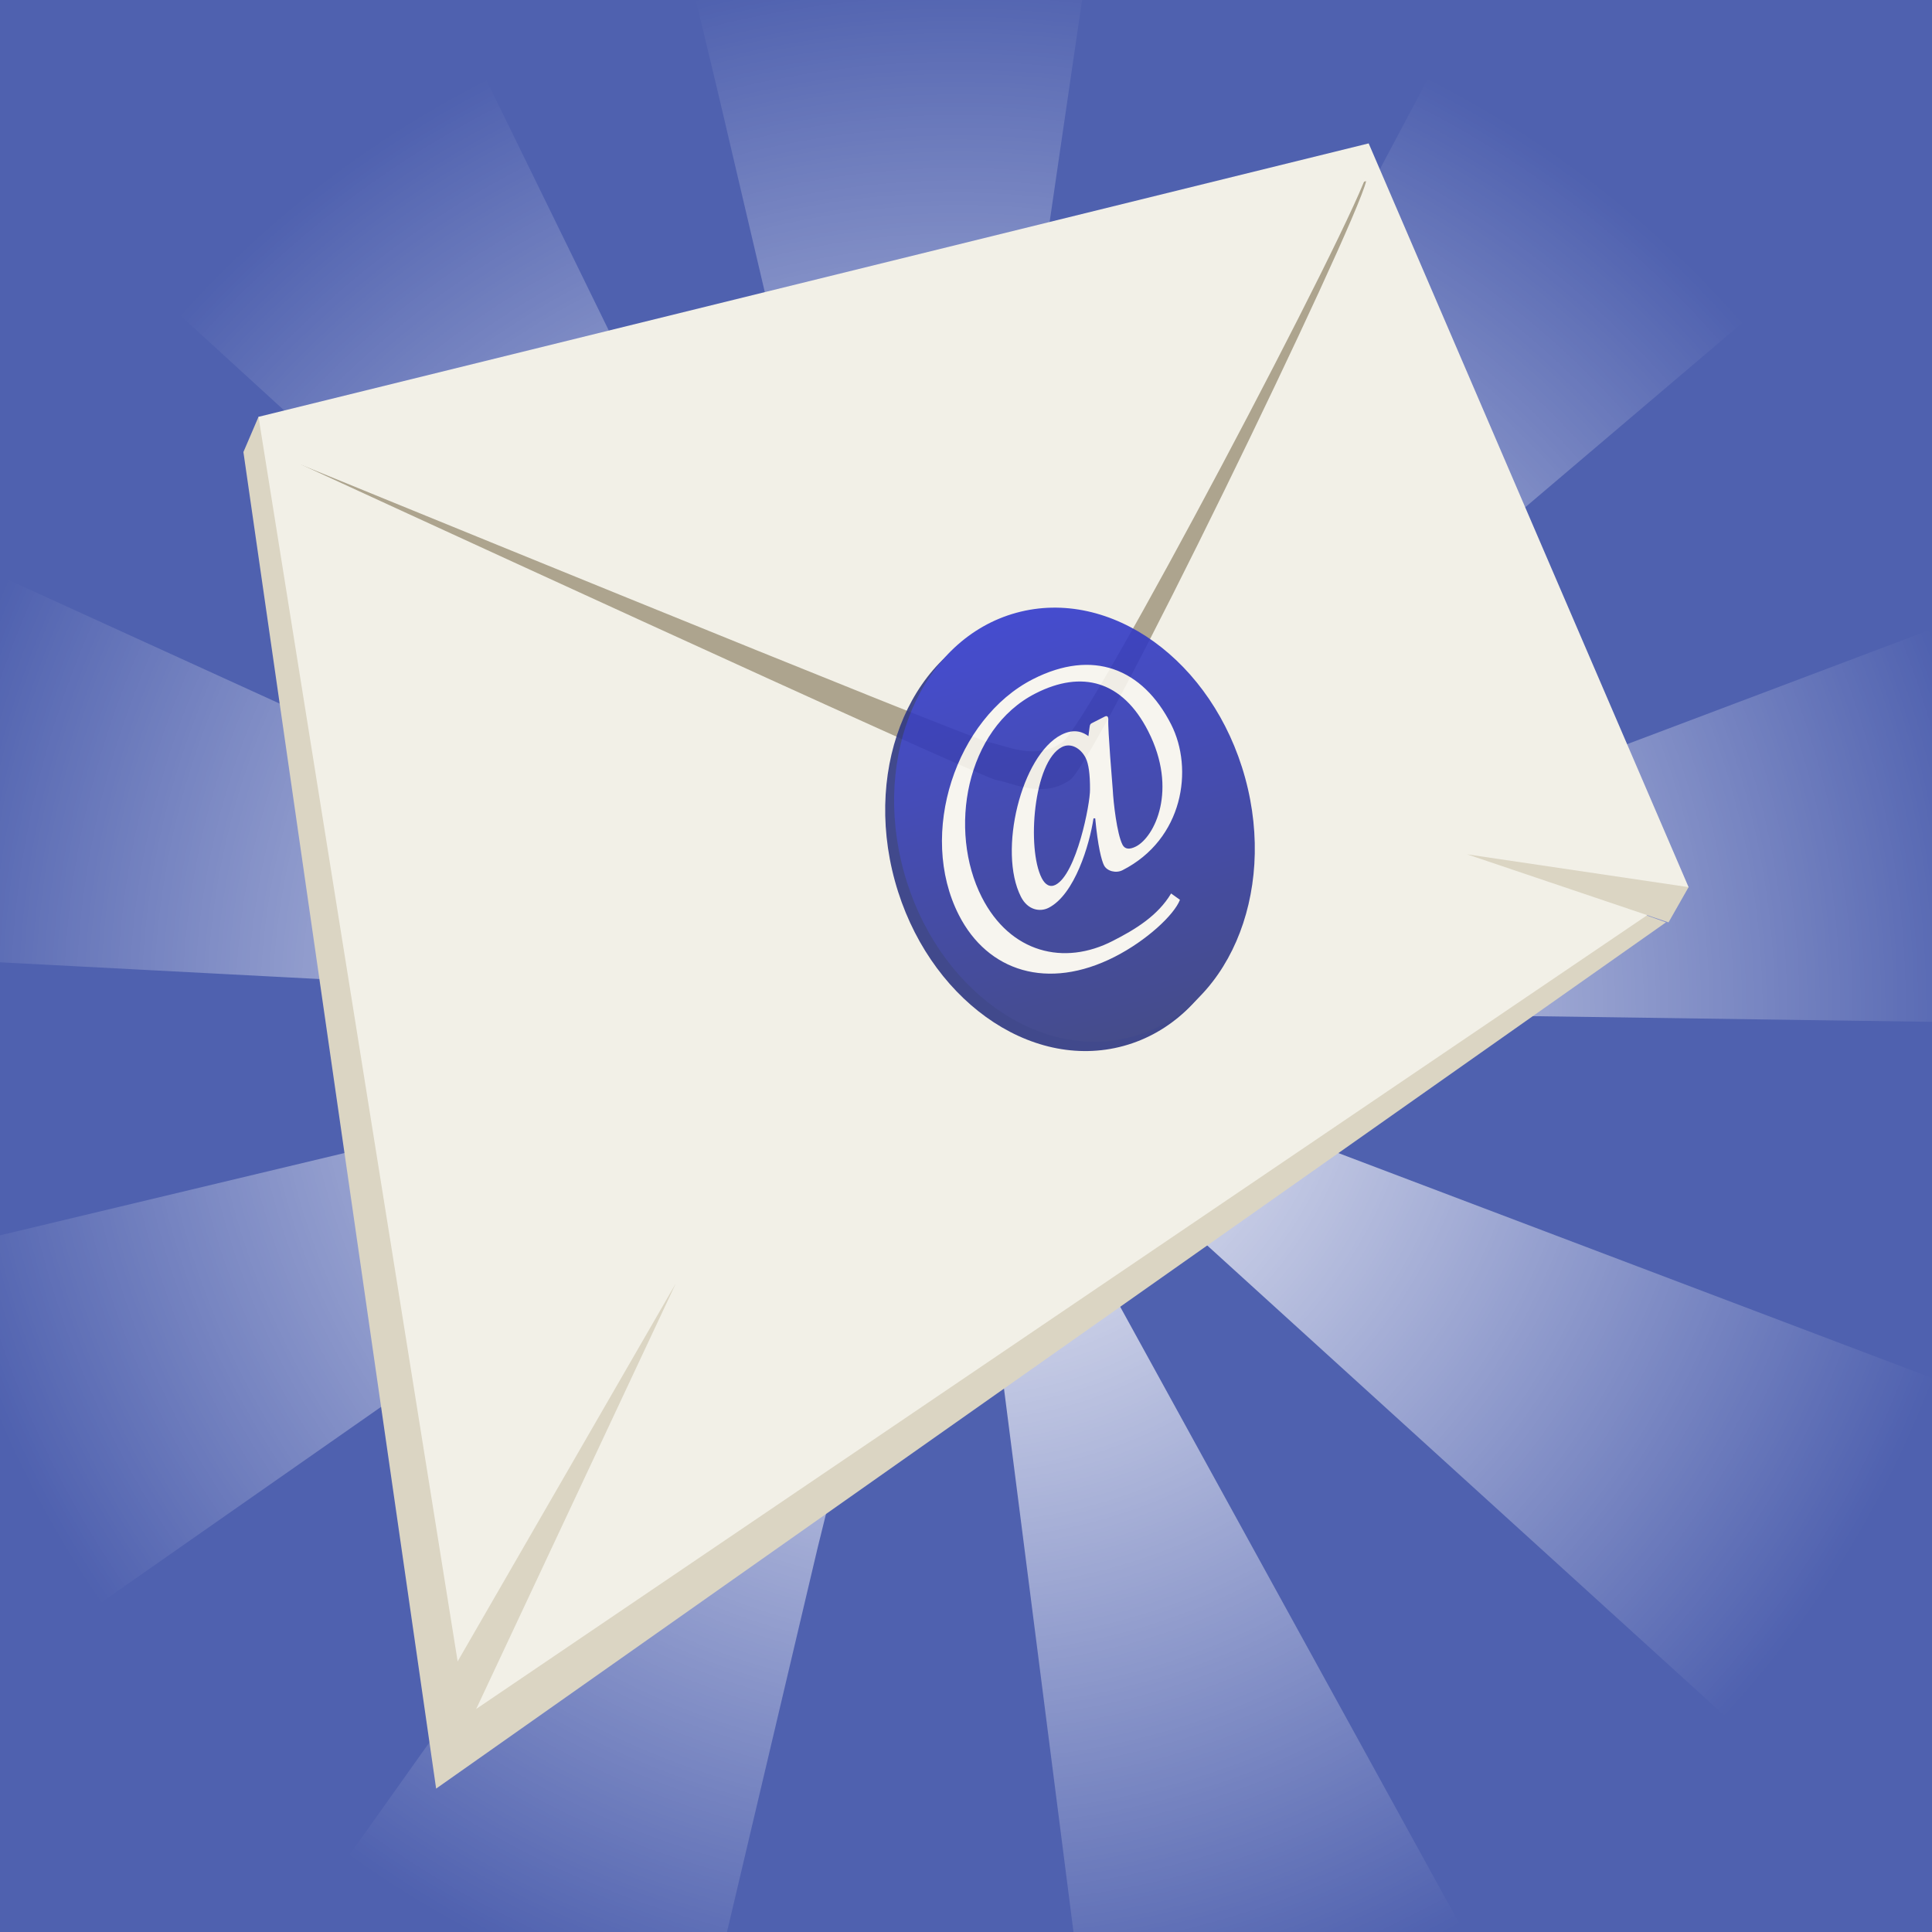 <?xml version="1.0" encoding="utf-8"?>
<!-- Generator: Adobe Illustrator 16.0.0, SVG Export Plug-In . SVG Version: 6.00 Build 0)  -->
<!DOCTYPE svg PUBLIC "-//W3C//DTD SVG 1.1//EN" "http://www.w3.org/Graphics/SVG/1.1/DTD/svg11.dtd">
<svg version="1.1" xmlns="http://www.w3.org/2000/svg" xmlns:xlink="http://www.w3.org/1999/xlink" x="0px" y="0px" width="768px"
	 height="768px" viewBox="0 0 768 768" enable-background="new 0 0 768 768" xml:space="preserve">
<g id="background">
	<rect fill="#4F61AF" width="768" height="772.651"/>
</g>
<g id="Layer_4">
	<radialGradient id="SVGID_1_" cx="380.896" cy="401.203" r="435.389" gradientUnits="userSpaceOnUse">
		<stop  offset="0" style="stop-color:#FFFFFF"/>
		<stop  offset="0.953" style="stop-color:#FFFFFF;stop-opacity:0"/>
	</radialGradient>
	<path fill="url(#SVGID_1_)" d="M813.057,405.454l1.759,0.025l-35.417-159.705L399.542,389.133c-1.396-2.71-3.214-5.166-5.371-7.279
		l314.644-267.29L576.992,17.698l-0.685,1.28l-1.531-1.119l-190.16,357.825c-2.501-0.974-5.173-1.601-7.96-1.826l34.447-243.607
		l24.016-164.293l-0.794,0.07l0.237-1.679L271.675-20.558l14.02,58.547L364.827,375.4c-1.002,0.358-1.978,0.769-2.925,1.232
		L180.434,5.442L54.018,109.268l299.418,273.707c-1.5,1.64-2.808,3.458-3.892,5.417L-21.331,219.269l-31.693,160.484l399.074,20.903
		c-0.023,0.476-0.036,0.953-0.036,1.434c0,2.11,0.238,4.164,0.675,6.143L-51.034,503.25l73.7,146.04l329.136-230.046
		c1.955,2.565,4.338,4.785,7.042,6.557l-64.862,93.359L122.239,760.799l3.014,1.222l-1.85,2.662l152.256,59.813l49.382-209.31
		l45.74-184.995c1.169,0.147,2.357,0.231,3.566,0.231c3.153,0,6.182-0.522,9.015-1.474l52.325,409.107l153.093-57.638
		L392.649,423.711c1.494-1.266,2.854-2.685,4.058-4.23l303.341,275.707l79.121-143.177L401.822,409.026
		c0.559-2.22,0.858-4.543,0.858-6.937c0-0.362-0.014-0.721-0.027-1.079l410.711,5.827L813.057,405.454z"/>
</g>
<g id="letter">
	<g>
		<polygon fill="#DBD5C3" points="662.239,366.652 173.369,711 96.761,179.696 102.761,165.696 		"/>
		<polygon fill="#F2F0E7" points="671.239,352.652 185.369,682 102.761,165.696 544.065,57 		"/>
		<path fill="#ADA48E" d="M119.761,184.696c0,0,269.696,124.261,276.218,125.348s18.478,7.608,29.348,0
			C436.196,302.435,538.718,90.479,543.065,72"/>
		<path fill="#F2F0E7" d="M109.761,180.696c0,0,276.696,113.261,283.218,114.348s18.478,7.608,29.348,0
			C433.196,287.435,539.718,85.479,544.065,67"/>
		<polygon fill="#DBD5C3" points="583.196,339.608 671.239,352.652 663.271,366.652 		"/>
		<polygon fill="#DBD5C3" points="268.625,510.22 186.027,686.314 179.357,664.867 		"/>
	</g>
</g>
<g id="symbol">
	<g opacity="0.9">
		<path fill="#2E3682" d="M491.412,312.909c12.773,46.518-7.247,92.567-44.715,102.853c-37.468,10.291-78.197-19.079-90.97-65.597
			c-12.773-46.517,7.247-92.565,44.716-102.854C437.911,237.024,478.64,266.393,491.412,312.909z"/>
		
			<linearGradient id="SVGID_2_" gradientUnits="userSpaceOnUse" x1="395.048" y1="380.457" x2="395.048" y2="555.142" gradientTransform="matrix(0.964 -0.265 0.265 0.964 -77.695 -18.678)">
			<stop  offset="0" style="stop-color:#323ACC"/>
			<stop  offset="1" style="stop-color:#323A81"/>
		</linearGradient>
		<path fill="url(#SVGID_2_)" d="M494.958,309.196c12.773,46.517-7.247,92.565-44.716,102.854
			c-37.467,10.288-78.196-19.081-90.968-65.598c-12.773-46.517,7.247-92.566,44.715-102.854
			C441.458,233.311,482.186,262.679,494.958,309.196z"/>
		<g>
			<path fill="#F7F5F0" d="M469.048,357.684c-2.287,5.979-13.248,16.2-25.95,22.666c-26.632,13.558-50.541,5.779-61.94-16.619
				c-16.477-32.369-1.11-78.194,29.481-93.768c23.766-12.097,43.562-4.288,54.893,17.974c9.038,17.755,4.852,45.68-19.321,57.985
				c-2.596,1.32-6.167,0.387-7.35-1.936c-0.972-1.911-2.451-7.521-3.492-18.686l-0.684,0.004c-1.57,10.431-7.46,30.279-17.84,35.564
				c-3.415,1.737-8.287,0.95-10.998-4.376c-9.246-18.165,0.212-56.341,16.055-64.405c5.327-2.711,8.836-0.886,10.765,0.54
				l0.454-3.499c0.129-1.098,0.334-1.373,0.88-1.65l5.189-2.643c1.093-0.556,1.373,0.333,1.379,1.019
				c-0.243,4.251,1.624,25.826,1.778,28.156c0.24,4.863,1.634,17.396,3.857,21.768c0.974,1.912,2.894,1.967,5.353,0.715
				c7.373-3.753,16.766-22.463,4.877-45.818c-10.218-20.076-26.356-24.416-44.794-15.03c-27.861,14.182-34.837,54.532-21.35,81.028
				c11.263,22.126,32.685,27.386,52.146,17.308c8.74-4.449,17.816-9.929,23.099-18.809L469.048,357.684z M419.589,351.733
				c8.331-4.24,13.818-32.312,13.709-37.933c0.025-6.03-0.554-10.208-1.735-12.529c-1.945-3.823-5.868-6.126-9.419-4.318
				c-11.338,5.771-14.037,40.332-8.057,52.078C415.477,351.763,417.404,352.846,419.589,351.733z"/>
		</g>
	</g>
</g>
</svg>
